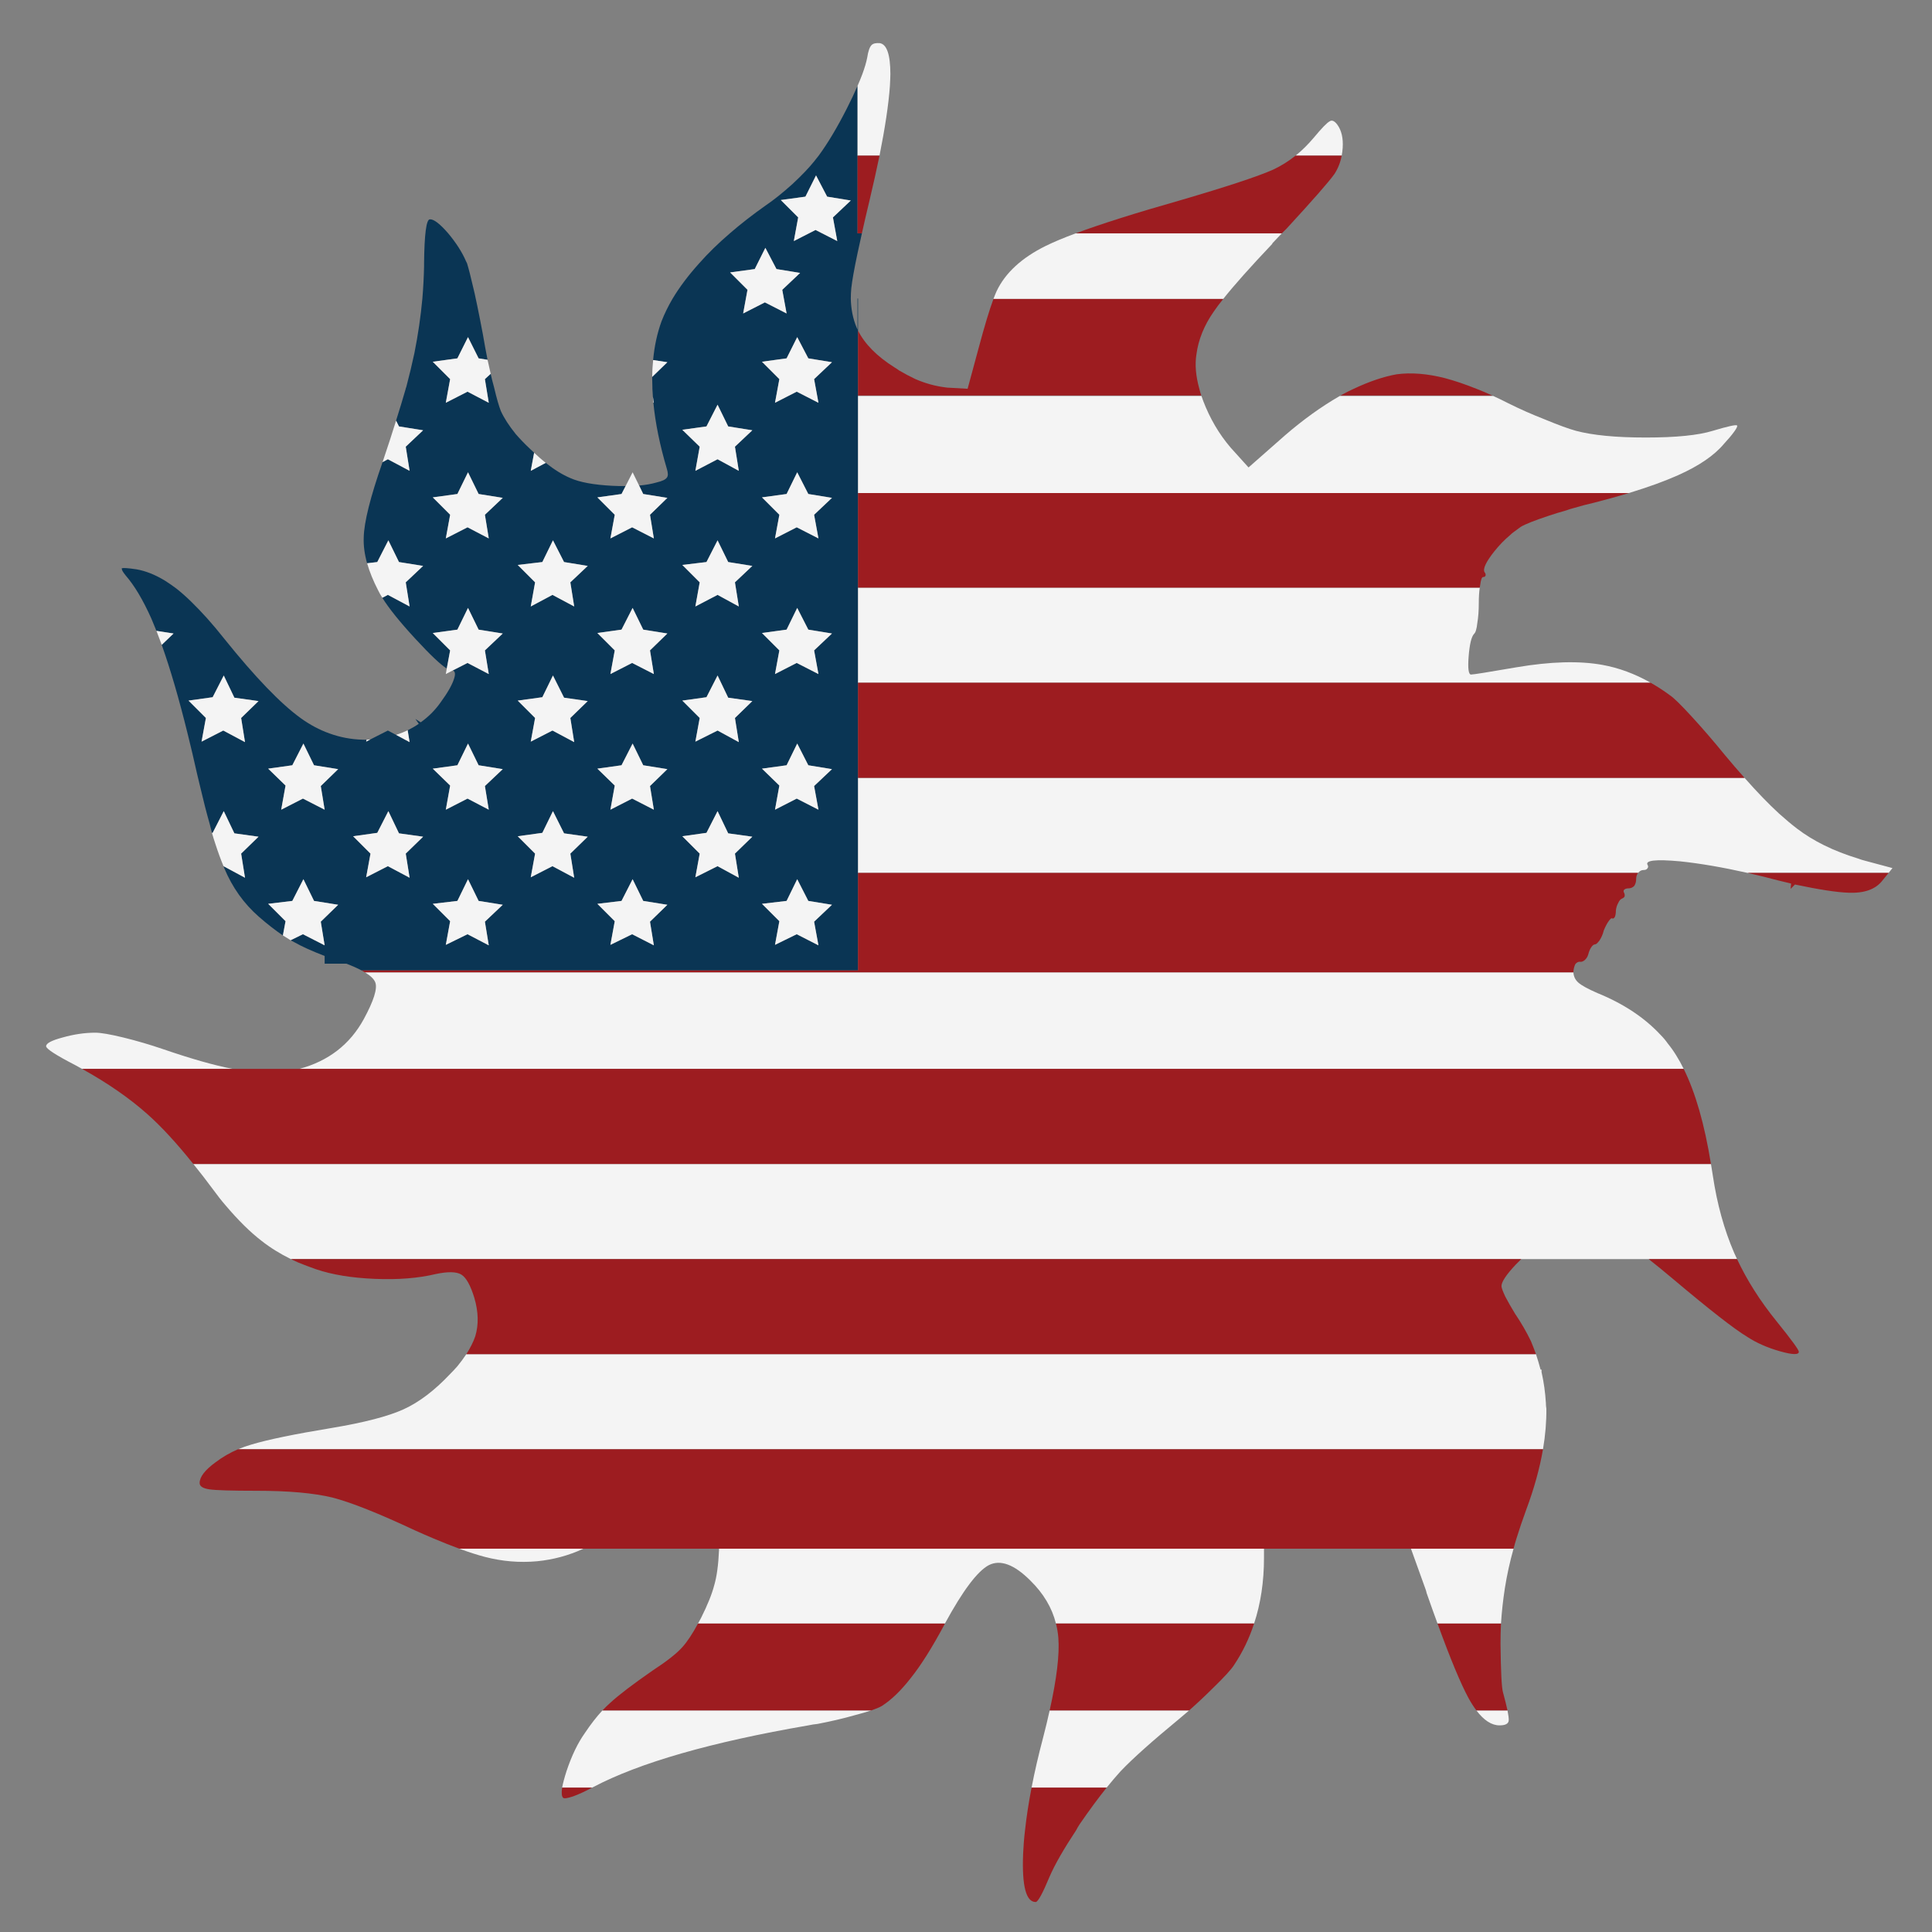 <?xml version="1.0" encoding="utf-8"?>
<!-- Generator: Adobe Illustrator 16.0.0, SVG Export Plug-In . SVG Version: 6.00 Build 0)  -->
<!DOCTYPE svg PUBLIC "-//W3C//DTD SVG 1.1//EN" "http://www.w3.org/Graphics/SVG/1.1/DTD/svg11.dtd">
<svg version="1.1" id="Layer_1" xmlns="http://www.w3.org/2000/svg" xmlns:xlink="http://www.w3.org/1999/xlink" x="0px" y="0px"
	 width="300px" height="300px" viewBox="0 0 300 300" enable-background="new 0 0 300 300" xml:space="preserve">
<rect x="0" y="0" width="300" height="300" fill="#808080" stroke="none"/>
<g>
	<path fill-rule="evenodd" clip-rule="evenodd" fill="#0A3554" d="M113.373,42.304l2.698,2.697l-0.674,3.673l3.373-1.723
		l3.373,1.723l-0.674-3.673l2.773-2.623l-3.672-0.599l-1.724-3.298l-1.649,3.298L113.373,42.304z M123.941,33.758l-0.676,3.673
		l3.373-1.723l3.373,1.723l-0.674-3.673l2.774-2.624l-3.673-0.598l-1.725-3.298l-1.648,3.298l-3.823,0.523L123.941,33.758z
		 M75.708,55.87l-1.388-0.224l-1.649-3.298l-1.649,3.298l-3.822,0.524l2.698,2.698l-0.674,3.673l3.373-1.723l3.298,1.723l-0.6-3.673
		l0.899-0.825c0.071,0.321,0.146,0.646,0.226,0.975c0.099,0.4,0.2,0.774,0.299,1.125c0.399,1.698,0.75,2.923,1.05,3.673
		c0.5,1.099,1.273,2.298,2.323,3.597c0.65,0.75,1.4,1.524,2.249,2.323c0.195,0.191,0.396,0.379,0.599,0.563l-0.525,2.81l2.324-1.235
		c1.345,1.067,2.619,1.854,3.823,2.36c1.449,0.65,3.623,1.049,6.521,1.201c0.72,0.037,1.407,0.05,2.061,0.037l-0.637,1.237
		l-3.748,0.524l2.698,2.699l-0.674,3.672l3.373-1.724l3.372,1.724l-0.598-3.672l2.697-2.624l-3.747-0.6l-0.637-1.312
		c1.036-0.094,1.948-0.256,2.735-0.487c0.85-0.199,1.374-0.45,1.574-0.75c0.201-0.249,0.201-0.7,0-1.348
		c-1.099-3.706-1.798-7.141-2.099-10.306l0.074,0.037l-0.148-0.937c-0.034-0.422-0.059-0.835-0.075-1.238c0-0.099,0-0.174,0-0.224
		c-0.021-0.548-0.034-1.085-0.038-1.612l2.361-2.287l-2.211-0.336c0.199-2.179,0.637-4.19,1.313-6.035
		c0.454-1.166,1.029-2.341,1.724-3.522c1.087-1.805,2.461-3.629,4.123-5.472c1.367-1.549,2.954-3.098,4.758-4.646
		c1.67-1.45,3.533-2.899,5.584-4.348c1.25-0.849,2.625-1.949,4.123-3.297c1.449-1.349,2.573-2.523,3.373-3.523
		c0.23-0.286,0.468-0.585,0.712-0.899c1.418-1.931,2.881-4.379,4.385-7.346c0.645-1.271,1.193-2.433,1.649-3.485v10.832v12.067
		h0.674c-0.252,1.11-0.477,2.135-0.674,3.072c-0.518,2.444-0.843,4.268-0.975,5.473c-0.047,0.538-0.073,1.062-0.074,1.574
		c0.03,1.629,0.329,3.129,0.899,4.498c0.048,0.109,0.098,0.223,0.149,0.336v-4.834h0.075v4.985v10.081v0.075
		c-0.003,0.832-0.003,1.656,0,2.474v12.593v14.69v14.766v14.767v14.765v15.141H56.145c-0.638-0.346-1.425-0.696-2.361-1.049h-3.373
		v-1.2c-1.949-0.75-3.498-1.448-4.647-2.099c-0.205-0.11-0.417-0.224-0.637-0.337l1.912-0.937l3.372,1.724l-0.6-3.672l2.7-2.625
		l-3.748-0.598l-1.649-3.373l-1.724,3.373l-3.748,0.45l2.698,2.698l-0.412,2.211c-1.19-0.806-2.427-1.768-3.71-2.887
		c-2.349-2.047-4.147-4.571-5.397-7.57c-0.04-0.091-0.077-0.192-0.112-0.299l3.336,1.798l-0.6-3.748l2.699-2.625l-3.748-0.522
		l-1.649-3.449l-1.724,3.372h-0.112c-0.113-0.428-0.226-0.877-0.338-1.348c-0.499-1.749-0.999-3.697-1.499-5.847
		c-0.15-0.599-0.3-1.224-0.45-1.874c-0.5-2.249-0.999-4.372-1.499-6.371c-1.331-5.394-2.667-9.979-4.01-13.754l1.835-1.761
		l-2.66-0.413c-0.264-0.67-0.527-1.307-0.788-1.91c-1.299-2.899-2.623-5.123-3.972-6.671c-0.4-0.501-0.6-0.824-0.6-0.975
		c-0.05-0.099-0.05-0.149,0-0.149c0.149-0.099,0.899-0.05,2.248,0.149c1.449,0.25,2.948,0.849,4.498,1.799
		c0.55,0.35,1.125,0.75,1.724,1.199c1.399,1.1,2.998,2.648,4.797,4.648c0.849,0.949,1.749,2.023,2.698,3.222
		c4.747,5.897,8.669,9.97,11.768,12.219c1.449,1.049,2.947,1.848,4.497,2.398c1.649,0.6,3.373,0.925,5.171,0.975
		c0.1,0,0.174,0,0.225,0c0.12,0,0.244,0,0.374,0l-0.074,0.3l0.638-0.338l2.735-1.386l1.275,0.675l2.098,1.124l-0.3-1.837
		c0.027-0.013,0.052-0.025,0.075-0.037c0.6-0.3,1.149-0.625,1.65-0.975l-0.525-0.75l0.824,0.525c1.2-0.85,2.223-1.874,3.074-3.074
		c1.099-1.499,1.798-2.723,2.097-3.671c0.249-0.745,0.186-1.183-0.187-1.312l2.287-1.163l3.298,1.725l-0.6-3.673l2.772-2.623
		l-3.747-0.6l-1.649-3.373l-1.649,3.373l-3.822,0.525l2.698,2.698l-0.525,2.811c-0.94-0.574-2.564-2.111-4.871-4.61
		c-2.401-2.6-4.112-4.725-5.135-6.371l0.861-0.45l3.373,1.799l-0.599-3.747l2.697-2.549l-3.747-0.6l-1.65-3.373l-1.723,3.373
		l-1.575,0.188c-0.402-1.431-0.576-2.767-0.524-4.01c0.049-2.367,1.023-6.265,2.923-11.693l0.824-0.449l3.373,1.797l-0.599-3.748
		l2.697-2.547l-3.747-0.6l-0.45-0.899c0.552-1.745,1.052-3.395,1.5-4.948c0-0.099,0.025-0.174,0.074-0.224
		c0.5-1.898,0.926-3.673,1.275-5.321c0.566-2.834,0.979-5.657,1.237-8.471c0.137-1.653,0.226-3.301,0.262-4.947
		c0-0.201,0-0.375,0-0.525c0.05-4.547,0.35-6.821,0.899-6.821c0.6-0.049,1.549,0.675,2.848,2.174
		c1.25,1.499,2.174,2.948,2.773,4.348c0.05,0.1,0.1,0.199,0.15,0.299c0.25,0.801,0.6,2.174,1.05,4.122
		c0.112,0.452,0.212,0.9,0.299,1.35c0.084,0.35,0.16,0.7,0.226,1.05c0.299,1.449,0.598,2.973,0.899,4.572
		C75.215,53.286,75.453,54.586,75.708,55.87z M31.972,111.487l-0.674,3.673l3.373-1.725l3.373,1.799l-0.6-3.747l2.699-2.624
		l-3.748-0.526l-1.649-3.447l-1.724,3.373l-3.747,0.525L31.972,111.487z M48.762,118.831l-1.649-3.373l-1.724,3.373l-3.748,0.525
		l2.698,2.624l-0.674,3.748l3.373-1.725l3.372,1.725l-0.6-3.673l2.7-2.624L48.762,118.831z M113.073,66.214l-1.649-3.373
		l-1.724,3.373l-3.749,0.523l2.699,2.624l-0.674,3.748l3.448-1.797l3.298,1.797l-0.601-3.748l2.699-2.547L113.073,66.214z
		 M123.791,52.347l-1.649,3.298l-3.822,0.524l2.699,2.698l-0.676,3.673l3.373-1.723l3.373,1.723l-0.674-3.673l2.774-2.624
		l-3.674-0.599L123.791,52.347z M120.342,83.603l3.373-1.724l3.373,1.724l-0.674-3.672l2.774-2.624l-3.674-0.6l-1.723-3.373
		l-1.649,3.373l-3.822,0.524l2.699,2.699L120.342,83.603z M69.899,79.931l-0.674,3.672l3.373-1.724l3.298,1.724l-0.6-3.672
		l2.772-2.624l-3.747-0.6l-1.649-3.373l-1.649,3.373l-3.822,0.524L69.899,79.931z M91.261,87.875l-3.673-0.6l-1.724-3.373
		l-1.649,3.373l-3.821,0.45l2.697,2.7l-0.675,3.747l3.373-1.799l3.373,1.799l-0.599-3.747L91.261,87.875z M122.142,118.831
		l-3.822,0.525l2.699,2.624l-0.676,3.748l3.373-1.725l3.373,1.725l-0.674-3.673l2.774-2.624l-3.674-0.6l-1.723-3.373
		L122.142,118.831z M98.232,115.458l-1.724,3.373l-3.748,0.525l2.698,2.624l-0.674,3.748l3.373-1.725l3.372,1.725l-0.598-3.673
		l2.697-2.624l-3.747-0.6L98.232,115.458z M105.951,108.789l2.699,2.698l-0.674,3.673l3.448-1.725l3.298,1.799l-0.601-3.747
		l2.699-2.624l-3.747-0.526l-1.649-3.447l-1.724,3.373L105.951,108.789z M98.232,94.396l-1.724,3.373l-3.748,0.525l2.698,2.698
		l-0.674,3.673l3.373-1.725l3.372,1.725l-0.598-3.673l2.697-2.623l-3.747-0.6L98.232,94.396z M123.791,94.396l-1.649,3.373
		l-3.822,0.525l2.699,2.698l-0.676,3.673l3.373-1.725l3.373,1.725l-0.674-3.673l2.774-2.623l-3.674-0.6L123.791,94.396z
		 M116.82,87.875l-3.747-0.6l-1.649-3.373l-1.724,3.373l-3.749,0.45l2.699,2.7l-0.674,3.747l3.448-1.799l3.298,1.799l-0.601-3.747
		L116.82,87.875z M91.261,108.863l-3.673-0.526l-1.724-3.447l-1.649,3.373l-3.821,0.525l2.697,2.698l-0.675,3.673l3.373-1.725
		l3.373,1.799l-0.599-3.747L91.261,108.863z M67.201,119.356l2.698,2.624l-0.674,3.748l3.373-1.725l3.298,1.725l-0.6-3.673
		l2.772-2.624l-3.747-0.6l-1.649-3.373l-1.649,3.373L67.201,119.356z M126.414,143.117l2.774-2.625l-3.674-0.598l-1.723-3.373
		l-1.649,3.373l-3.822,0.45l2.699,2.698l-0.676,3.673l3.373-1.65l3.373,1.724L126.414,143.117z M60.304,125.952l-1.723,3.372
		l-3.748,0.526l2.698,2.698l-0.674,3.672l3.373-1.723l3.373,1.798l-0.599-3.748l2.697-2.625l-3.747-0.522L60.304,125.952z
		 M78.068,140.493l-3.747-0.598l-1.649-3.373l-1.649,3.373l-3.822,0.45l2.698,2.698l-0.674,3.673l3.373-1.65l3.298,1.724l-0.6-3.672
		L78.068,140.493z M91.261,129.924l-3.673-0.522l-1.724-3.449l-1.649,3.372l-3.821,0.526l2.697,2.698l-0.675,3.672l3.373-1.723
		l3.373,1.798l-0.599-3.748L91.261,129.924z M99.881,139.895l-1.649-3.373l-1.724,3.373l-3.748,0.45l2.698,2.698l-0.674,3.673
		l3.373-1.65l3.372,1.724l-0.598-3.672l2.697-2.625L99.881,139.895z M114.722,136.296l-0.601-3.748l2.699-2.625l-3.747-0.522
		l-1.649-3.449l-1.724,3.372l-3.749,0.526l2.699,2.698l-0.674,3.672l3.448-1.723L114.722,136.296z"/>
	<path fill-rule="evenodd" clip-rule="evenodd" fill="#F4F4F4" d="M24.29,97.957l2.66,0.413l-1.835,1.761
		C24.835,99.371,24.56,98.646,24.29,97.957z M59.406,71.761c0.024-0.078,0.049-0.154,0.074-0.225
		c0.741-2.195,1.415-4.268,2.024-6.221l0.45,0.899l3.747,0.6l-2.697,2.547l0.599,3.748l-3.373-1.797L59.406,71.761z M59.368,92.823
		c-0.255-0.401-0.468-0.776-0.637-1.125c-0.771-1.492-1.345-2.905-1.725-4.235l1.575-0.188l1.723-3.373l1.65,3.373l3.747,0.6
		l-2.697,2.549l0.599,3.747l-3.373-1.799L59.368,92.823z M70.311,104.104l-1.086,0.562l0.149-0.862l0.525-2.811l-2.698-2.698
		l3.822-0.525l1.649-3.373l1.649,3.373l3.747,0.6l-2.772,2.623l0.6,3.673l-3.298-1.725L70.311,104.104z M57.495,114.821
		l-0.638,0.338l0.074-0.3C57.113,114.85,57.301,114.837,57.495,114.821z M61.504,114.11c0.618-0.198,1.219-0.435,1.798-0.713
		l0.3,1.837L61.504,114.11z M36.132,165.978H12.747c-0.353-0.201-0.715-0.402-1.087-0.599c-2.999-1.55-4.498-2.523-4.498-2.923
		c0-0.449,0.849-0.901,2.548-1.352c1.75-0.498,3.448-0.748,5.098-0.748c0.849,0,2.298,0.25,4.347,0.748
		c2.049,0.501,4.098,1.101,6.146,1.8C29.691,164.412,33.302,165.437,36.132,165.978z M34.708,134.498
		c-0.419-0.986-0.856-2.187-1.312-3.598c-0.166-0.498-0.328-1.021-0.487-1.576h0.112l1.724-3.372l1.649,3.449l3.748,0.522
		l-2.699,2.625l0.6,3.748L34.708,134.498z M45.126,146.002c-0.387-0.235-0.787-0.486-1.199-0.749l0.412-2.211l-2.698-2.698
		l3.748-0.45l1.724-3.373l1.649,3.373l3.748,0.598l-2.7,2.625l0.6,3.672l-3.372-1.724L45.126,146.002z M269.727,195.51H256.01
		h-19.788H45.164c-1.693-0.832-3.218-1.78-4.572-2.85c-1.749-1.348-3.598-3.172-5.546-5.471c-0.65-0.748-1.299-1.573-1.95-2.474
		c-1.05-1.418-2.075-2.743-3.073-3.971h235.654c0.108,0.611,0.209,1.236,0.302,1.873c0.649,4.346,1.748,8.319,3.298,11.917
		C269.419,194.861,269.569,195.187,269.727,195.51z M271.375,135.546c-3.871-0.871-7.368-1.47-10.494-1.799
		c-3.848-0.349-5.521-0.148-5.021,0.6c0.1,0.2,0.074,0.375-0.075,0.525c-0.101,0.151-0.3,0.226-0.601,0.226
		c-0.299,0-0.575,0.148-0.823,0.448H133.235v-14.765h137.653c1.962,2.221,3.748,4.07,5.358,5.545c0.999,0.9,1.924,1.675,2.773,2.324
		c2.548,1.949,5.696,3.499,9.444,4.646c0.399,0.151,0.799,0.276,1.198,0.375l4.198,1.124l-0.599,0.75H271.375z M256.31,106.014
		H133.235V91.249h96.54c-0.101,0.698-0.149,1.498-0.149,2.398c0,1.15-0.074,2.174-0.225,3.073c-0.101,0.95-0.275,1.524-0.525,1.725
		c-0.399,0.45-0.675,1.599-0.823,3.448c-0.151,1.898-0.025,2.849,0.374,2.849c0.351,0,2.697-0.375,7.045-1.125
		c5.298-0.9,9.745-1.025,13.342-0.375C251.363,103.701,253.862,104.626,256.31,106.014z M252.937,76.558H133.235V63.965
		c-0.003-0.818-0.003-1.643,0-2.474h53.33c0.077,0.246,0.164,0.497,0.263,0.75c1.049,2.749,2.473,5.172,4.271,7.271l2.774,3.073
		l5.621-4.947c2.825-2.448,5.673-4.497,8.545-6.147h23.836c0.76,0.345,1.536,0.72,2.323,1.125c1.798,0.9,3.722,1.75,5.771,2.549
		c2.048,0.849,3.622,1.424,4.722,1.725c2.599,0.699,6.222,1.049,10.867,1.049c4.699,0,8.171-0.35,10.421-1.049
		c2.347-0.7,3.597-0.975,3.747-0.824c0.1,0.099-0.05,0.424-0.449,0.973c-0.399,0.55-0.925,1.174-1.575,1.874
		c-1.499,1.799-3.873,3.423-7.12,4.872C258.486,74.72,255.938,75.644,252.937,76.558z M136.571,24.165h-3.411V13.333
		c0.286-0.656,0.535-1.268,0.75-1.836c0.361-0.979,0.609-1.83,0.749-2.548c0.151-0.999,0.375-1.649,0.676-1.949
		c0.25-0.25,0.674-0.35,1.274-0.3c1.092,0.168,1.642,1.767,1.649,4.797c-0.012,0.574-0.036,1.198-0.076,1.874
		C137.98,16.198,137.442,19.797,136.571,24.165z M199.044,36.232c-0.461,0.479-0.936,0.978-1.424,1.499
		c-0.05,0.05-0.074,0.1-0.074,0.149c-3.403,3.588-5.939,6.437-7.608,8.545H154.26c0.173-0.464,0.335-0.864,0.487-1.199
		c1.35-2.849,3.896-5.197,7.645-7.046c1.197-0.59,2.747-1.241,4.647-1.949H199.044z M101.417,55.908l2.211,0.336l-2.361,2.287
		C101.283,57.628,101.333,56.754,101.417,55.908z M101.454,62.504c-0.028-0.303-0.054-0.604-0.074-0.9l0.148,0.937L101.454,62.504z
		 M97.145,75.471l1.087-2.136l1.012,2.062l0.637,1.312l3.747,0.6l-2.697,2.624l0.598,3.672l-3.372-1.724l-3.373,1.724l0.674-3.672
		l-2.698-2.699l3.748-0.524L97.145,75.471z M82.94,70.299c0.608,0.578,1.207,1.102,1.799,1.575l-2.324,1.235L82.94,70.299z
		 M75.708,55.87c0.153,0.723,0.316,1.448,0.486,2.174l-0.899,0.825l0.6,3.673l-3.298-1.723l-3.373,1.723l0.674-3.673l-2.698-2.698
		l3.822-0.524l1.649-3.298l1.649,3.298L75.708,55.87z M123.941,33.758l-2.699-2.698l3.823-0.523l1.648-3.298l1.725,3.298
		l3.673,0.598l-2.774,2.624l0.674,3.673l-3.373-1.723l-3.373,1.723L123.941,33.758z M113.373,42.304l3.823-0.524l1.649-3.298
		l1.724,3.298l3.672,0.599l-2.773,2.623l0.674,3.673l-3.373-1.723l-3.373,1.723l0.674-3.673L113.373,42.304z M31.972,111.487
		l-2.698-2.698l3.747-0.525l1.724-3.373l1.649,3.447l3.748,0.526l-2.699,2.624l0.6,3.747l-3.373-1.799l-3.373,1.725L31.972,111.487z
		 M48.762,118.831l3.748,0.6l-2.7,2.624l0.6,3.673l-3.372-1.725l-3.373,1.725l0.674-3.748l-2.698-2.624l3.748-0.525l1.724-3.373
		L48.762,118.831z M123.791,52.347l1.723,3.298l3.674,0.599l-2.774,2.624l0.674,3.673l-3.373-1.723l-3.373,1.723l0.676-3.673
		l-2.699-2.698l3.822-0.524L123.791,52.347z M113.073,66.214l3.747,0.6l-2.699,2.547l0.601,3.748l-3.298-1.797l-3.448,1.797
		l0.674-3.748l-2.699-2.624l3.749-0.523l1.724-3.373L113.073,66.214z M120.342,83.603l0.676-3.672l-2.699-2.699l3.822-0.524
		l1.649-3.373l1.723,3.373l3.674,0.6l-2.774,2.624l0.674,3.672l-3.373-1.724L120.342,83.603z M69.899,79.931l-2.698-2.699
		l3.822-0.524l1.649-3.373l1.649,3.373l3.747,0.6l-2.772,2.624l0.6,3.672l-3.298-1.724l-3.373,1.724L69.899,79.931z M91.261,87.875
		l-2.699,2.549l0.599,3.747l-3.373-1.799l-3.373,1.799l0.675-3.747l-2.697-2.7l3.821-0.45l1.649-3.373l1.724,3.373L91.261,87.875z
		 M67.201,119.356l3.822-0.525l1.649-3.373l1.649,3.373l3.747,0.6l-2.772,2.624l0.6,3.673l-3.298-1.725l-3.373,1.725l0.674-3.748
		L67.201,119.356z M91.261,108.863l-2.699,2.624l0.599,3.747l-3.373-1.799l-3.373,1.725l0.675-3.673l-2.697-2.698l3.821-0.525
		l1.649-3.373l1.724,3.447L91.261,108.863z M116.82,87.875l-2.699,2.549l0.601,3.747l-3.298-1.799l-3.448,1.799l0.674-3.747
		l-2.699-2.7l3.749-0.45l1.724-3.373l1.649,3.373L116.82,87.875z M123.791,94.396l1.723,3.373l3.674,0.6l-2.774,2.623l0.674,3.673
		l-3.373-1.725l-3.373,1.725l0.676-3.673l-2.699-2.698l3.822-0.525L123.791,94.396z M98.232,94.396l1.649,3.373l3.747,0.6
		l-2.697,2.623l0.598,3.673l-3.372-1.725l-3.373,1.725l0.674-3.673l-2.698-2.698l3.748-0.525L98.232,94.396z M105.951,108.789
		l3.749-0.525l1.724-3.373l1.649,3.447l3.747,0.526l-2.699,2.624l0.601,3.747l-3.298-1.799l-3.448,1.725l0.674-3.673
		L105.951,108.789z M98.232,115.458l1.649,3.373l3.747,0.6l-2.697,2.624l0.598,3.673l-3.372-1.725l-3.373,1.725l0.674-3.748
		l-2.698-2.624l3.748-0.525L98.232,115.458z M122.142,118.831l1.649-3.373l1.723,3.373l3.674,0.6l-2.774,2.624l0.674,3.673
		l-3.373-1.725l-3.373,1.725l0.676-3.748l-2.699-2.624L122.142,118.831z M208.339,24.165h-7.158
		c0.991-0.799,1.928-1.723,2.812-2.774c1.248-1.499,2.073-2.348,2.473-2.547c0.35-0.25,0.749-0.076,1.199,0.524
		c0.65,0.899,0.925,2.1,0.825,3.598C208.463,23.379,208.412,23.778,208.339,24.165z M261.444,165.978H46.476
		c4.517-1.212,7.851-3.786,10.006-7.72c1.548-2.849,2.148-4.748,1.799-5.697c-0.191-0.517-0.728-1.041-1.612-1.575h187.648
		c0.036,0.633,0.285,1.157,0.748,1.575c0.5,0.451,1.5,1,2.999,1.65c4.048,1.647,7.321,3.822,9.819,6.52
		c0.4,0.399,0.774,0.85,1.124,1.35c0.449,0.549,0.875,1.149,1.275,1.8C260.688,164.525,261.075,165.227,261.444,165.978z
		 M126.414,143.117l0.674,3.672l-3.373-1.724l-3.373,1.65l0.676-3.673l-2.699-2.698l3.822-0.45l1.649-3.373l1.723,3.373l3.674,0.598
		L126.414,143.117z M146.728,252.101h-38.339c0.164-0.287,0.326-0.588,0.486-0.899c1-2,1.674-3.674,2.024-5.022
		c0.399-1.349,0.649-3.173,0.749-5.471c0.007-0.077,0.007-0.151,0-0.226h84.624c0,0.438,0,0.913,0,1.424
		c0,3.693-0.513,7.092-1.536,10.194h-30.769c-0.609-2.446-1.935-4.672-3.974-6.672c-2.498-2.499-4.646-3.299-6.445-2.397
		C151.783,243.963,149.509,246.984,146.728,252.101z M91.936,277.584h-4.647c0.119-0.658,0.342-1.507,0.675-2.548
		c0.799-2.398,1.748-4.374,2.848-5.922c0.904-1.355,1.815-2.53,2.736-3.522h41.75c-0.703,0.231-1.566,0.481-2.587,0.749
		c-1.75,0.5-3.673,0.95-5.771,1.351c-0.5,0.049-0.975,0.124-1.425,0.224c-15.089,2.598-26.233,5.798-33.429,9.595
		C92.038,277.535,91.989,277.559,91.936,277.584z M162.991,265.592h21.662c-0.494,0.424-0.995,0.849-1.5,1.273
		c-4.247,3.499-7.295,6.222-9.145,8.171c-0.698,0.771-1.424,1.621-2.172,2.548h-11.656c0.464-2.406,1.051-4.955,1.762-7.644
		C162.343,268.4,162.692,266.951,162.991,265.592z M71.323,240.482h19.262c-2.276,1.054-4.675,1.703-7.194,1.949
		c-2.699,0.249-5.397,0.023-8.096-0.676C74.138,241.452,72.814,241.027,71.323,240.482z M36.957,225.041
		c0.688-0.289,1.401-0.539,2.136-0.748c2.499-0.751,6.621-1.602,12.368-2.55c5.096-0.849,8.843-1.823,11.242-2.923
		c2.399-1.101,4.798-2.924,7.196-5.471c0.401-0.401,0.775-0.8,1.124-1.2c0.523-0.639,0.986-1.265,1.388-1.875h166.096
		c0.261,0.793,0.498,1.593,0.713,2.4h0.149v0.374c0.351,1.55,0.575,3.148,0.676,4.797c0,0.299,0.025,0.601,0.074,0.899
		c0.021,2.008-0.154,4.107-0.524,6.296H36.957z M233.073,252.101h-9.855c-0.537-1.461-1.1-3.034-1.687-4.724
		c-0.052-0.249-0.126-0.499-0.225-0.749c-0.836-2.351-1.572-4.399-2.212-6.146h15.928c-0.58,2.064-1.029,4.113-1.349,6.146
		C233.39,248.462,233.189,250.286,233.073,252.101z M234.086,265.592c0.15,0.768,0.213,1.293,0.188,1.573
		c-0.05,0.5-0.524,0.75-1.424,0.75c-1.228,0-2.426-0.775-3.599-2.323H234.086z M114.722,136.296l-3.298-1.798l-3.448,1.723
		l0.674-3.672l-2.699-2.698l3.749-0.526l1.724-3.372l1.649,3.449l3.747,0.522l-2.699,2.625L114.722,136.296z M99.881,139.895
		l3.747,0.598l-2.697,2.625l0.598,3.672l-3.372-1.724l-3.373,1.65l0.674-3.673l-2.698-2.698l3.748-0.45l1.724-3.373L99.881,139.895z
		 M91.261,129.924l-2.699,2.625l0.599,3.748l-3.373-1.798l-3.373,1.723l0.675-3.672l-2.697-2.698l3.821-0.526l1.649-3.372
		l1.724,3.449L91.261,129.924z M78.068,140.493l-2.772,2.625l0.6,3.672l-3.298-1.724l-3.373,1.65l0.674-3.673l-2.698-2.698
		l3.822-0.45l1.649-3.373l1.649,3.373L78.068,140.493z M60.304,125.952l1.65,3.449l3.747,0.522l-2.697,2.625l0.599,3.748
		l-3.373-1.798l-3.373,1.723l0.674-3.672l-2.698-2.698l3.748-0.526L60.304,125.952z"/>
	<path fill-rule="evenodd" clip-rule="evenodd" fill="#9D1C20" d="M56.669,150.986c-0.161-0.098-0.335-0.198-0.525-0.299h77.091
		v-15.141h121.126c-0.201,0.25-0.301,0.577-0.301,0.976c0,0.399-0.099,0.749-0.3,1.048c-0.249,0.251-0.55,0.375-0.899,0.375
		c-0.3,0-0.524,0.076-0.675,0.225c-0.099,0.149-0.099,0.301,0,0.45c0.1,0.201,0.125,0.399,0.075,0.6
		c-0.1,0.149-0.224,0.249-0.375,0.3c-0.248,0.099-0.449,0.324-0.599,0.674c-0.201,0.349-0.325,0.749-0.375,1.2
		c0,0.399-0.051,0.724-0.15,0.972c-0.149,0.251-0.3,0.326-0.45,0.226c-0.1-0.05-0.274,0.1-0.523,0.45
		c-0.25,0.349-0.5,0.824-0.75,1.424c-0.15,0.599-0.374,1.125-0.675,1.575c-0.3,0.399-0.524,0.6-0.674,0.6
		c-0.201,0-0.4,0.148-0.601,0.45c-0.199,0.299-0.349,0.649-0.449,1.049c-0.101,0.4-0.3,0.724-0.601,0.973
		c-0.249,0.201-0.5,0.276-0.748,0.226c-0.251,0-0.475,0.124-0.676,0.374c-0.149,0.301-0.249,0.676-0.299,1.125
		c0,0.05,0,0.101,0,0.148H56.669z M270.889,120.781H133.235v-14.767H256.31c1.009,0.571,2.009,1.221,2.998,1.949
		c0.6,0.399,1.724,1.499,3.373,3.298c1.699,1.849,3.423,3.848,5.172,5.996C268.902,118.521,269.914,119.695,270.889,120.781z
		 M171.837,277.584c-1.326,1.653-2.726,3.553-4.198,5.696c-0.2,0.3-0.374,0.601-0.525,0.9c-1.947,2.948-3.321,5.347-4.122,7.195
		c-1.099,2.647-1.823,3.971-2.173,3.971c-1.499,0-2.149-2.496-1.949-7.494c0.051-1.199,0.149-2.424,0.299-3.672
		c0.222-2.065,0.56-4.265,1.013-6.597H171.837z M91.936,277.584c-1.04,0.564-2.014,1.015-2.922,1.35
		c-0.9,0.3-1.425,0.375-1.575,0.224c-0.224-0.222-0.272-0.746-0.15-1.573H91.936z M93.548,265.592
		c0.413-0.436,0.825-0.834,1.236-1.199c1.299-1.198,3.497-2.874,6.596-5.023c2.147-1.397,3.672-2.597,4.571-3.597
		c0.763-0.847,1.575-2.071,2.438-3.672h38.339c-0.047,0.099-0.097,0.198-0.151,0.299c-1.849,3.448-3.547,6.146-5.097,8.095
		c-1.549,1.999-3.073,3.474-4.571,4.423c-0.359,0.204-0.896,0.431-1.611,0.675H93.548z M229.775,91.249h-96.54v-14.69h119.701
		c-1.666,0.502-3.464,1.003-5.396,1.499c-1.1,0.249-2.149,0.524-3.147,0.825c-0.4,0.099-0.801,0.224-1.2,0.374
		c-0.899,0.25-1.799,0.524-2.697,0.825c-2.249,0.75-3.698,1.325-4.348,1.725c-0.351,0.249-0.725,0.524-1.125,0.824
		c-0.149,0.1-0.324,0.249-0.525,0.45c-0.849,0.7-1.673,1.549-2.473,2.548c-1.3,1.648-1.8,2.724-1.499,3.223
		c0.15,0.2,0.199,0.375,0.15,0.525c-0.052,0.149-0.175,0.224-0.375,0.224c-0.201,0-0.35,0.399-0.45,1.201
		C229.823,90.944,229.798,91.093,229.775,91.249z M216.884,58.118c2.248-0.298,4.747-0.099,7.495,0.601
		c1.499,0.4,3.124,0.95,4.872,1.648c0.801,0.311,1.624,0.661,2.474,1.05h-23.573c0.143-0.076,0.279-0.15,0.413-0.224
		c0.549-0.3,1.099-0.576,1.648-0.826C212.662,59.218,214.885,58.468,216.884,58.118z M189.938,46.426
		c-0.598,0.741-1.085,1.391-1.462,1.948c-1.499,2.149-2.398,4.373-2.697,6.671c-0.25,1.549-0.101,3.323,0.449,5.321
		c0.085,0.343,0.185,0.693,0.299,1.05h-53.291V51.336c1.056,2.104,2.954,4.014,5.696,5.734c0.25,0.149,0.474,0.298,0.674,0.45
		c0.849,0.499,1.7,0.948,2.549,1.348c1.498,0.65,3.022,1.074,4.572,1.275c0.299,0.05,0.599,0.075,0.898,0.075l2.625,0.149
		l1.724-6.371c0.9-3.367,1.663-5.89,2.286-7.57H189.938z M136.571,24.165c-0.438,2.117-0.95,4.416-1.537,6.895
		c-0.458,1.899-0.857,3.624-1.199,5.172h-0.674V24.165H136.571z M201.181,24.165h7.158c-0.2,1.057-0.576,2.006-1.125,2.847
		c-0.849,1.2-3.322,4.023-7.419,8.471c-0.244,0.244-0.495,0.494-0.751,0.75h-32.005c3.895-1.451,9.267-3.15,16.114-5.098
		c7.347-2.147,12.193-3.748,14.542-4.796C198.923,25.764,200.085,25.039,201.181,24.165z M46.476,165.978h214.968
		c1.828,3.686,3.24,8.608,4.233,14.768H30.023c-2.618-3.272-5.016-5.872-7.196-7.796c-2.791-2.472-6.15-4.795-10.081-6.972h23.385
		H46.476z M194.735,252.101c-0.751,2.312-1.788,4.462-3.111,6.444c-0.448,0.701-1.523,1.874-3.223,3.524
		c-1.174,1.174-2.424,2.348-3.748,3.522h-21.662c1.095-4.913,1.545-8.661,1.351-11.243c-0.06-0.771-0.184-1.521-0.375-2.248H194.735
		z M223.218,252.101h9.855c-0.051,1.052-0.074,2.102-0.074,3.147c0.049,4.297,0.175,6.795,0.374,7.494
		c0.316,1.171,0.555,2.12,0.713,2.85h-4.835c-0.402-0.533-0.802-1.158-1.198-1.874C226.828,261.468,225.216,257.596,223.218,252.101
		z M111.647,240.482H90.585H71.323c-1.214-0.444-2.538-0.97-3.972-1.575c-0.949-0.399-1.924-0.823-2.923-1.274
		c-5.647-2.648-9.918-4.346-12.818-5.096c-2.898-0.699-6.82-1.05-11.768-1.05c-3.898,0-6.346-0.074-7.345-0.225
		c-1-0.149-1.499-0.475-1.499-0.975c0-0.949,0.824-2.024,2.473-3.223c1.071-0.813,2.233-1.486,3.486-2.024h202.638
		c-0.511,2.983-1.385,6.13-2.624,9.445c-0.55,1.498-1.048,2.972-1.499,4.421c-0.162,0.526-0.312,1.05-0.449,1.575h-15.928h-22.823
		H111.647z M238.507,210.274H72.411c0.619-0.962,1.08-1.886,1.385-2.772c0.55-1.8,0.5-3.798-0.148-5.996
		c-0.6-1.949-1.275-3.147-2.024-3.598c-0.75-0.45-2.075-0.475-3.974-0.074c-2.697,0.648-5.847,0.898-9.443,0.748
		c-3.599-0.148-6.646-0.648-9.145-1.499c-1-0.35-1.924-0.699-2.773-1.05c-0.383-0.168-0.758-0.344-1.125-0.523h191.058
		c-0.314,0.304-0.614,0.604-0.899,0.898c-1.448,1.549-2.174,2.649-2.174,3.299c0,0.25,0.201,0.799,0.601,1.65
		c0.449,0.849,0.949,1.723,1.499,2.622c0.949,1.398,1.773,2.823,2.473,4.272C237.998,208.92,238.261,209.596,238.507,210.274z
		 M271.375,135.546h21.888l-0.975,1.2c-1.05,1.35-2.798,1.974-5.248,1.874c-1.748-0.05-4.522-0.475-8.319-1.273l-0.675,0.675
		l0.075-0.826c-1.3-0.299-2.698-0.648-4.197-1.048C273.057,135.933,272.206,135.734,271.375,135.546z M269.727,195.51
		c1.549,3.306,3.597,6.528,6.146,9.669c2.299,2.847,3.448,4.423,3.448,4.722c0,0.501-0.975,0.476-2.923-0.074
		c-1.949-0.55-3.648-1.299-5.098-2.25c-1.998-1.198-5.87-4.222-11.617-9.068c-1.22-1.028-2.444-2.027-3.673-2.998H269.727z"/>
</g>
</svg>

